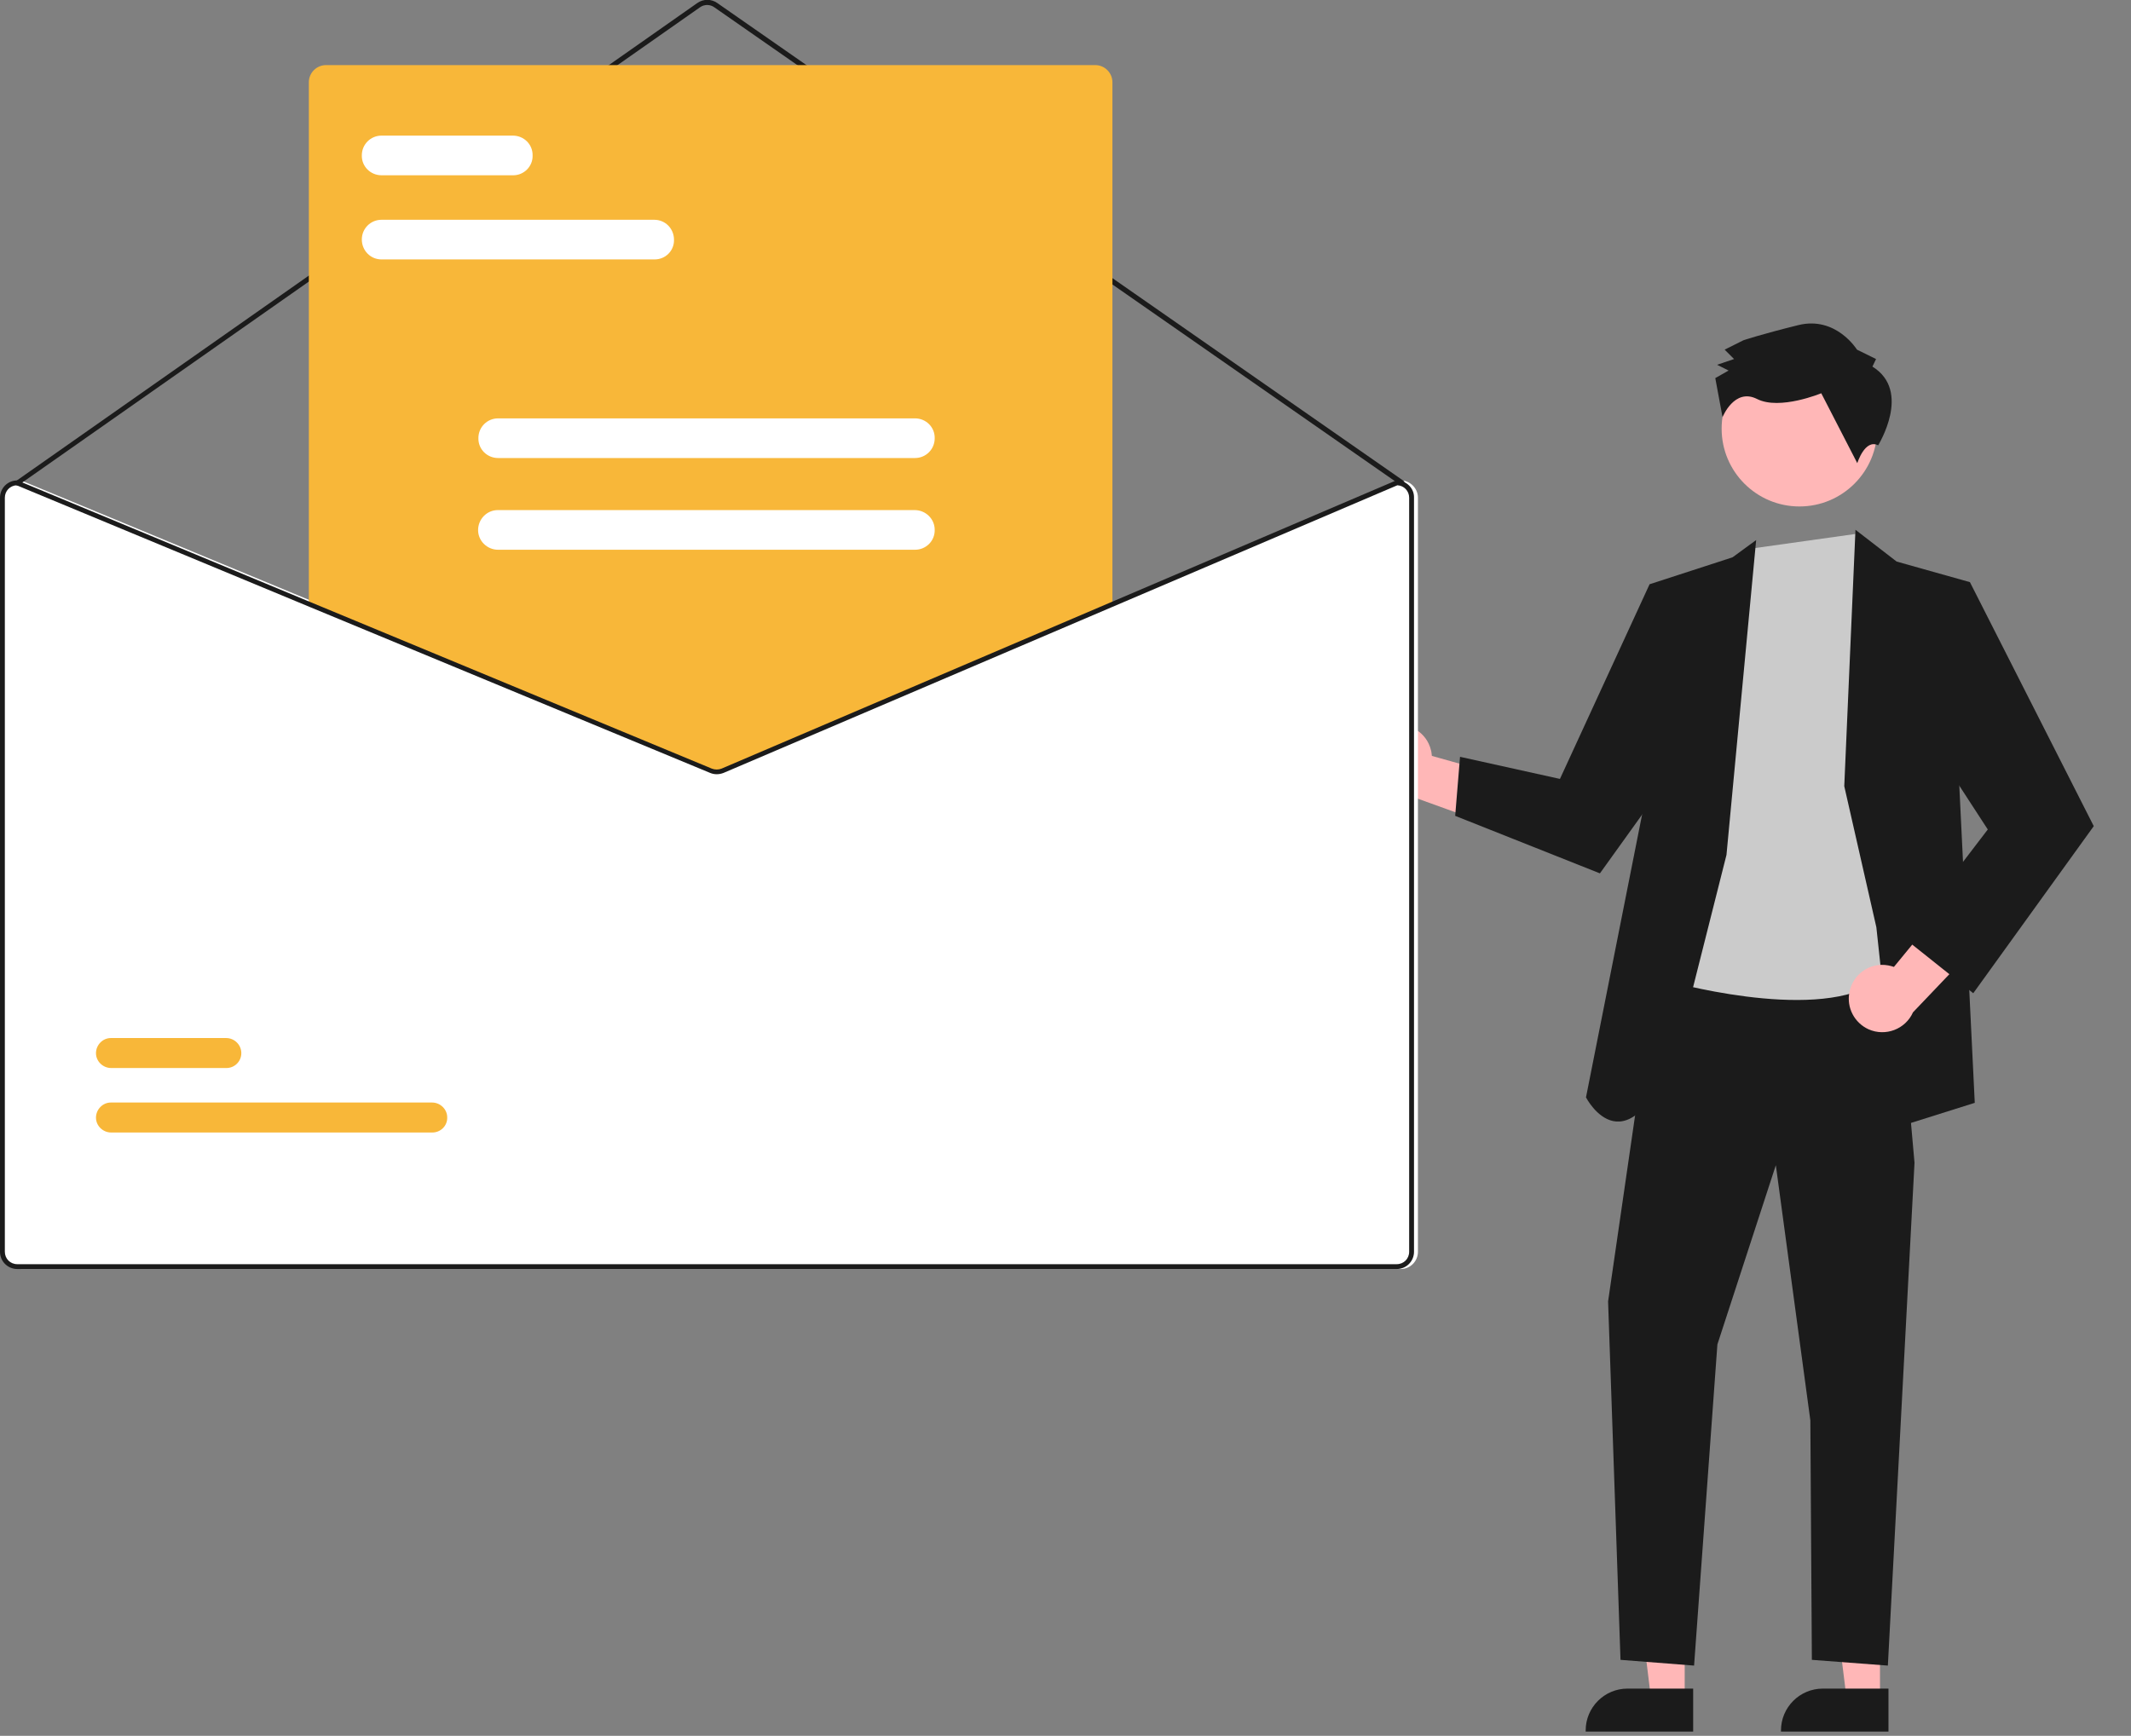 <?xml version="1.0" encoding="utf-8"?>
<!-- Generator: Adobe Illustrator 28.1.0, SVG Export Plug-In . SVG Version: 6.00 Build 0)  -->
<svg version="1.1" id="Layer_1" xmlns="http://www.w3.org/2000/svg" xmlns:xlink="http://www.w3.org/1999/xlink" x="0px" y="0px"
	 viewBox="0 0 703.8 573.4" style="enable-background:new 0 0 703.8 573.4;" xml:space="preserve">
<rect x="0" y="0" width="703.8" height="573.4" fill="#808080" stroke="none"/>
<style type="text/css">
	.st0{fill:#FFB7B7;}
	.st1{fill:#1B1B1B;}
	.st2{fill:#CBCBCB;}
	.st3{fill:#FFFFFF;}
	.st4{fill:#F8B739;}
</style>
<path class="st0" d="M459.3,239.7c5.9-1.4,11.9,2.2,13.3,8.1c0.2,0.6,0.2,1.3,0.3,1.9l37.8,10.6l-15.4,13.3l-33.5-12.1
	c-6.1,0-11.1-5-11-11.2C450.8,245.3,454.3,240.9,459.3,239.7L459.3,239.7z"/>
<polygon class="st0" points="556.4,561.3 545.3,561.3 540.1,518.8 556.4,518.8 "/>
<path class="st1" d="M559.2,572l-35.5,0v-0.4c0-7.6,6.2-13.8,13.8-13.8h0l21.7,0L559.2,572z"/>
<polygon class="st0" points="620.9,561.3 609.9,561.3 604.6,518.8 620.9,518.8 "/>
<path class="st1" d="M623.7,572l-35.5,0v-0.4c0-7.6,6.2-13.8,13.8-13.8h0l21.7,0L623.7,572z"/>
<polygon class="st1" points="547.4,317.6 531.1,429.9 535.2,548.3 559.5,550.2 567.2,444.1 586.5,384.9 597.9,469.2 598.4,548.3 
	623.5,550.2 632.3,384.1 625.9,311.9 "/>
<circle class="st0" cx="594.3" cy="141.6" r="25.7"/>
<path class="st2" d="M578.5,181.2l-28.3,142.7c0,0,47.7,13.7,68.6,1.1s11.5-51.6,11.5-51.6l-3.8-66.4l-7.1-16.8l-6-13.9L578.5,181.2
	z"/>
<path class="st1" d="M570.2,282.4l9.8-104l-7.8,5.7l-27.4,8.9l-1.9,73.2l-19.1,96.3c0,0,13.7,26.7,30.6-17.5L570.2,282.4z"/>
<polygon class="st1" points="557.9,204 544.8,193 515.2,257.3 482.2,250 480.6,269.5 528.4,288.5 561,243.1 "/>
<polygon class="st1" points="609.1,259.7 612.8,175 626.4,185.5 650.6,192.3 647.1,259.7 652.2,364.3 626.8,372.3 619.7,306.3 "/>
<path class="st0" d="M610.8,327.8c1.1-6,6.8-10,12.8-8.9c0.6,0.1,1.3,0.3,1.9,0.5l24.9-30.3l6,19.5l-24.6,25.8
	c-2.5,5.6-9.1,8.1-14.7,5.6C612.5,337.9,609.8,332.9,610.8,327.8L610.8,327.8z"/>
<polygon class="st1" points="634.4,201.7 650.6,192.3 691.5,272.9 651.7,328.1 629,310 656.5,274 631.4,235.4 "/>
<path class="st1" d="M618.4,121.1l1.2-2.5l-6.3-3.1c0,0-6.9-11.2-19.4-8.1s-18.1,5-18.1,5l-6.2,3.1l3.1,3.1l-5.6,1.9l3.8,1.9
	l-4.4,2.5l2.4,12.9c0,0,3.9-9.8,11.4-6s21.2-1.9,21.2-1.9l11.9,23.1c0,0,2.5-8.1,6.9-5.9C620.3,147,631.5,129.2,618.4,121.1z"/>
<path class="st3" d="M462.6,158.7h-0.2l-94.1,40.2l-128.7,55c-1,0.4-2.2,0.4-3.2,0l-132.8-55.1l-96.4-40l-0.1-0.1H7
	c-3.2,0-5.7,2.6-5.7,5.7v249.1c0,3.2,2.6,5.7,5.7,5.7h455.6c3.2,0,5.7-2.6,5.7-5.7V164.4C468.3,161.3,465.7,158.7,462.6,158.7z"/>
<path class="st1" d="M463,160.3c-0.2,0-0.3-0.1-0.5-0.1L235.9,2.4c-1.4-1-3.3-1-4.7,0L6.2,160.2c-0.4,0.3-0.9,0.2-1.1-0.2
	c-0.3-0.4-0.2-0.9,0.2-1.1L230.3,1c2-1.4,4.6-1.4,6.6,0l226.6,157.8c0.4,0.3,0.5,0.8,0.2,1.1C463.5,160.2,463.2,160.3,463,160.3
	L463,160.3z"/>
<path class="st4" d="M142.8,374.1H36.7c-2.7,0-5-2.2-5-4.9c0-2.7,2.2-5,4.9-5h106.1c2.7,0,5,2.2,5,4.9
	C147.8,371.9,145.5,374.1,142.8,374.1L142.8,374.1L142.8,374.1z"/>
<path class="st4" d="M74.8,352.8H36.7c-2.7,0-5-2.2-5-4.9c0-2.7,2.2-5,4.9-5c0,0,0,0,0,0h38.1c2.7,0,5,2.2,5,5
	C79.7,350.6,77.5,352.8,74.8,352.8L74.8,352.8z"/>
<path class="st4" d="M236.8,254.6c-0.8,0-1.6-0.2-2.4-0.5L102,199.2v-172c0-3.2,2.6-5.7,5.7-5.7h254c3.2,0,5.7,2.6,5.7,5.7v172.1
	l-0.2,0.1l-128.1,54.7C238.4,254.4,237.6,254.6,236.8,254.6z"/>
<path class="st1" d="M461.3,158.7h-0.2l-94.1,40.2l-128.7,55c-1,0.4-2.2,0.4-3.2,0l-132.8-55.1L6,158.8l-0.1-0.1H5.7
	c-3.2,0-5.7,2.6-5.7,5.7v249.1c0,3.2,2.6,5.7,5.7,5.7h455.6c3.2,0,5.7-2.6,5.7-5.7V164.4C467.1,161.3,464.5,158.7,461.3,158.7z
	 M465.4,413.5c0,2.3-1.8,4.1-4.1,4.1H5.7c-2.3,0-4.1-1.8-4.1-4.1V164.4c0-2.2,1.7-4,3.9-4.1l96.8,40.2l132.2,54.8
	c1.4,0.6,3,0.6,4.5,0l128.1-54.7l94.4-40.3c2.2,0.1,3.9,1.9,3.9,4.1L465.4,413.5z"/>
<path class="st3" d="M216.2,85.7H126c-3.6,0-6.5-2.9-6.5-6.6c0-3.6,2.9-6.5,6.5-6.5h90.1c3.6,0,6.5,2.9,6.5,6.6
	C222.7,82.8,219.8,85.7,216.2,85.7z"/>
<path class="st3" d="M169.5,57.9H126c-3.6,0-6.6-2.9-6.5-6.6c0-3.6,2.9-6.5,6.5-6.5h43.4c3.6,0,6.6,2.9,6.5,6.6
	C176,54.9,173.1,57.9,169.5,57.9z"/>
<path class="st3" d="M302.2,151.3H164.5c-3.6,0-6.6-2.9-6.5-6.6c0-3.6,2.9-6.5,6.5-6.5h137.7c3.6,0,6.6,2.9,6.5,6.6
	C308.7,148.4,305.8,151.3,302.2,151.3z"/>
<path class="st3" d="M302.2,181.6H164.5c-3.6,0-6.6-2.9-6.6-6.5c0-3.6,2.9-6.6,6.5-6.6c0,0,0,0,0,0h137.7c3.6,0,6.6,2.9,6.6,6.5
	C308.8,178.7,305.8,181.6,302.2,181.6C302.2,181.6,302.2,181.6,302.2,181.6z"/>
</svg>
